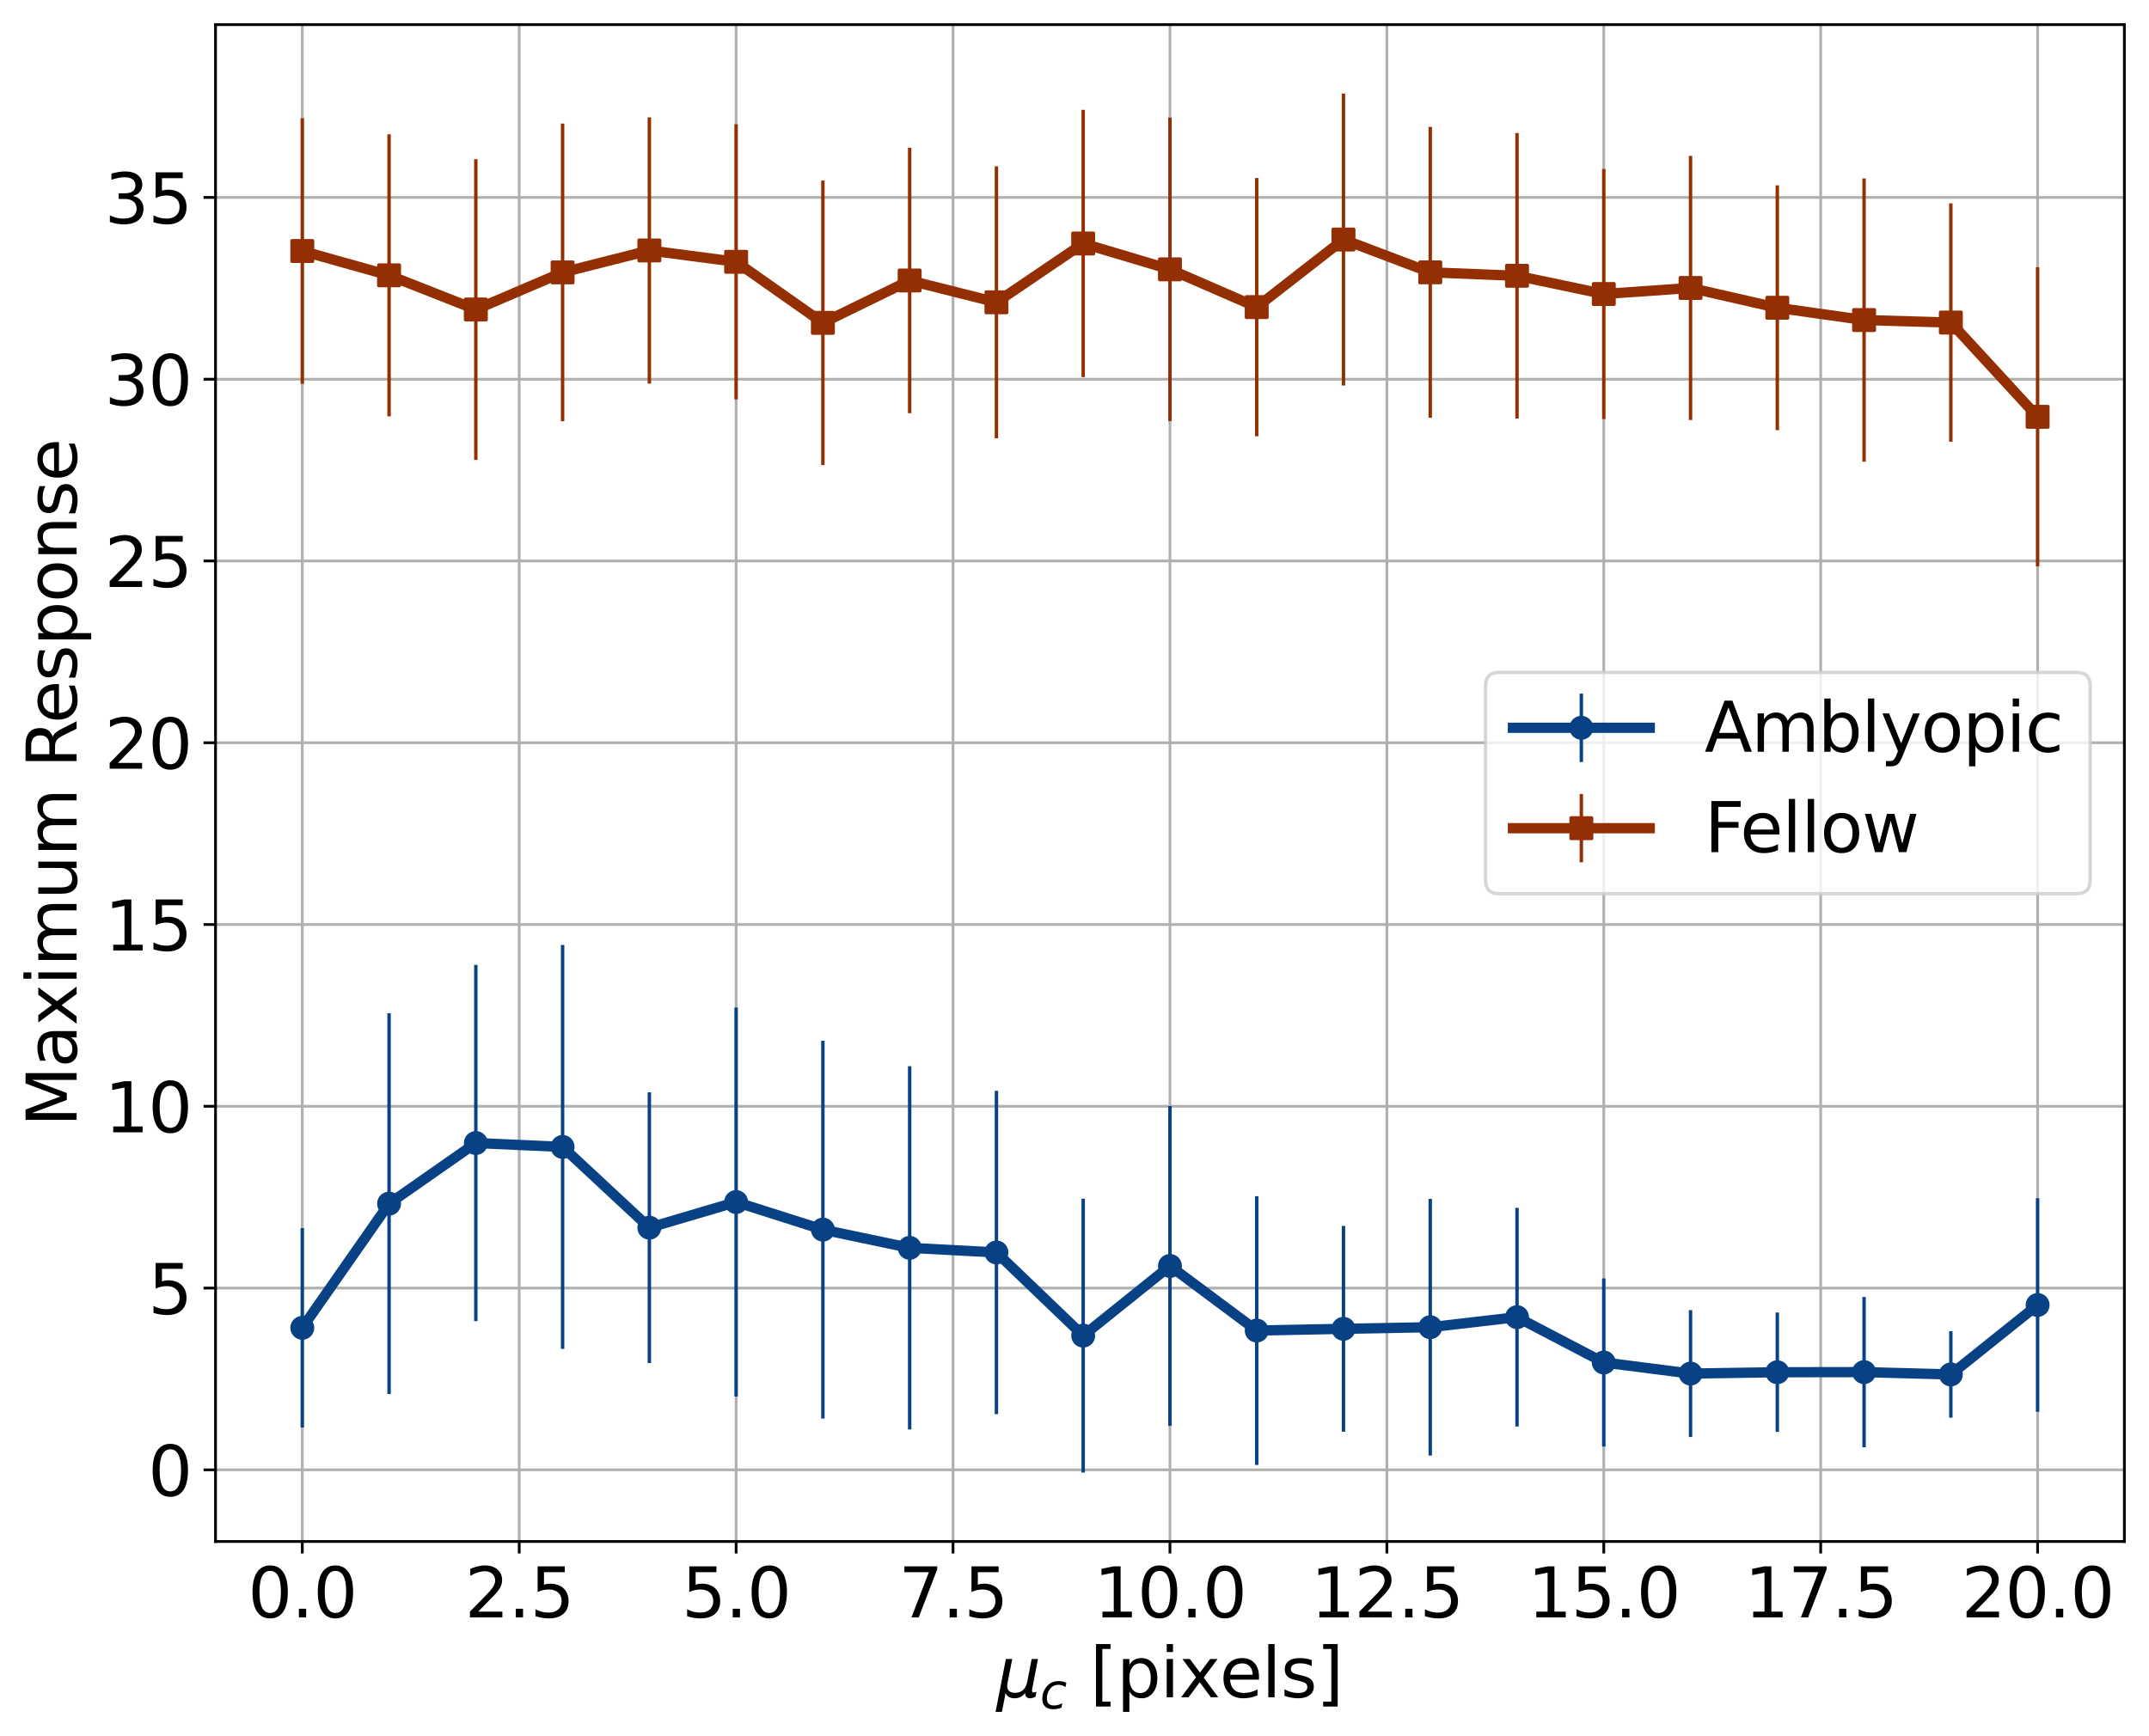<?xml version="1.0" encoding="utf-8" standalone="no"?>
<!DOCTYPE svg PUBLIC "-//W3C//DTD SVG 1.1//EN"
  "http://www.w3.org/Graphics/SVG/1.1/DTD/svg11.dtd">
<svg xmlns:xlink="http://www.w3.org/1999/xlink" width="628.206pt" height="507.676pt" viewBox="0 0 628.206 507.676" xmlns="http://www.w3.org/2000/svg" version="1.1">
 <defs>
  <style type="text/css">*{stroke-linejoin: round; stroke-linecap: butt}</style>
 </defs>
 <g id="figure_1">
  <g id="patch_1">
   <path d="M 0 507.676 
L 628.206 507.676 
L 628.206 0 
L 0 0 
z
" style="fill: #ffffff"/>
  </g>
  <g id="axes_1">
   <g id="patch_2">
    <path d="M 63.006 450.72 
L 621.006 450.72 
L 621.006 7.2 
L 63.006 7.2 
z
" style="fill: #ffffff"/>
   </g>
   <g id="matplotlib.axis_1">
    <g id="xtick_1">
     <g id="line2d_1">
      <path d="M 88.37 450.72 
L 88.37 7.2 
" clip-path="url(#p353e713cb2)" style="fill: none; stroke: #b0b0b0; stroke-width: 0.8; stroke-linecap: square"/>
     </g>
     <g id="line2d_2">
      <defs>
       <path id="m834f609c8a" d="M 0 0 
L 0 3.5 
" style="stroke: #000000; stroke-width: 0.8"/>
      </defs>
      <g>
       <use xlink:href="#m834f609c8a" x="88.37" y="450.72" style="stroke: #000000; stroke-width: 0.8"/>
      </g>
     </g>
     <g id="text_1">
      <!-- 0.0 -->
      <g transform="translate(72.467 472.917)scale(0.2 -0.2)">
       <defs>
        <path id="DejaVuSans-30" d="M 2034 4250 
Q 1547 4250 1301 3770 
Q 1056 3291 1056 2328 
Q 1056 1369 1301 889 
Q 1547 409 2034 409 
Q 2525 409 2770 889 
Q 3016 1369 3016 2328 
Q 3016 3291 2770 3770 
Q 2525 4250 2034 4250 
z
M 2034 4750 
Q 2819 4750 3233 4129 
Q 3647 3509 3647 2328 
Q 3647 1150 3233 529 
Q 2819 -91 2034 -91 
Q 1250 -91 836 529 
Q 422 1150 422 2328 
Q 422 3509 836 4129 
Q 1250 4750 2034 4750 
z
" transform="scale(0.016)"/>
        <path id="DejaVuSans-2e" d="M 684 794 
L 1344 794 
L 1344 0 
L 684 0 
L 684 794 
z
" transform="scale(0.016)"/>
       </defs>
       <use xlink:href="#DejaVuSans-30"/>
       <use xlink:href="#DejaVuSans-2e" x="63.623"/>
       <use xlink:href="#DejaVuSans-30" x="95.41"/>
      </g>
     </g>
    </g>
    <g id="xtick_2">
     <g id="line2d_3">
      <path d="M 151.779 450.72 
L 151.779 7.2 
" clip-path="url(#p353e713cb2)" style="fill: none; stroke: #b0b0b0; stroke-width: 0.8; stroke-linecap: square"/>
     </g>
     <g id="line2d_4">
      <g>
       <use xlink:href="#m834f609c8a" x="151.779" y="450.72" style="stroke: #000000; stroke-width: 0.8"/>
      </g>
     </g>
     <g id="text_2">
      <!-- 2.5 -->
      <g transform="translate(135.876 472.917)scale(0.2 -0.2)">
       <defs>
        <path id="DejaVuSans-32" d="M 1228 531 
L 3431 531 
L 3431 0 
L 469 0 
L 469 531 
Q 828 903 1448 1529 
Q 2069 2156 2228 2338 
Q 2531 2678 2651 2914 
Q 2772 3150 2772 3378 
Q 2772 3750 2511 3984 
Q 2250 4219 1831 4219 
Q 1534 4219 1204 4116 
Q 875 4013 500 3803 
L 500 4441 
Q 881 4594 1212 4672 
Q 1544 4750 1819 4750 
Q 2544 4750 2975 4387 
Q 3406 4025 3406 3419 
Q 3406 3131 3298 2873 
Q 3191 2616 2906 2266 
Q 2828 2175 2409 1742 
Q 1991 1309 1228 531 
z
" transform="scale(0.016)"/>
        <path id="DejaVuSans-35" d="M 691 4666 
L 3169 4666 
L 3169 4134 
L 1269 4134 
L 1269 2991 
Q 1406 3038 1543 3061 
Q 1681 3084 1819 3084 
Q 2600 3084 3056 2656 
Q 3513 2228 3513 1497 
Q 3513 744 3044 326 
Q 2575 -91 1722 -91 
Q 1428 -91 1123 -41 
Q 819 9 494 109 
L 494 744 
Q 775 591 1075 516 
Q 1375 441 1709 441 
Q 2250 441 2565 725 
Q 2881 1009 2881 1497 
Q 2881 1984 2565 2268 
Q 2250 2553 1709 2553 
Q 1456 2553 1204 2497 
Q 953 2441 691 2322 
L 691 4666 
z
" transform="scale(0.016)"/>
       </defs>
       <use xlink:href="#DejaVuSans-32"/>
       <use xlink:href="#DejaVuSans-2e" x="63.623"/>
       <use xlink:href="#DejaVuSans-35" x="95.41"/>
      </g>
     </g>
    </g>
    <g id="xtick_3">
     <g id="line2d_5">
      <path d="M 215.188 450.72 
L 215.188 7.2 
" clip-path="url(#p353e713cb2)" style="fill: none; stroke: #b0b0b0; stroke-width: 0.8; stroke-linecap: square"/>
     </g>
     <g id="line2d_6">
      <g>
       <use xlink:href="#m834f609c8a" x="215.188" y="450.72" style="stroke: #000000; stroke-width: 0.8"/>
      </g>
     </g>
     <g id="text_3">
      <!-- 5.0 -->
      <g transform="translate(199.285 472.917)scale(0.2 -0.2)">
       <use xlink:href="#DejaVuSans-35"/>
       <use xlink:href="#DejaVuSans-2e" x="63.623"/>
       <use xlink:href="#DejaVuSans-30" x="95.41"/>
      </g>
     </g>
    </g>
    <g id="xtick_4">
     <g id="line2d_7">
      <path d="M 278.597 450.72 
L 278.597 7.2 
" clip-path="url(#p353e713cb2)" style="fill: none; stroke: #b0b0b0; stroke-width: 0.8; stroke-linecap: square"/>
     </g>
     <g id="line2d_8">
      <g>
       <use xlink:href="#m834f609c8a" x="278.597" y="450.72" style="stroke: #000000; stroke-width: 0.8"/>
      </g>
     </g>
     <g id="text_4">
      <!-- 7.5 -->
      <g transform="translate(262.694 472.917)scale(0.2 -0.2)">
       <defs>
        <path id="DejaVuSans-37" d="M 525 4666 
L 3525 4666 
L 3525 4397 
L 1831 0 
L 1172 0 
L 2766 4134 
L 525 4134 
L 525 4666 
z
" transform="scale(0.016)"/>
       </defs>
       <use xlink:href="#DejaVuSans-37"/>
       <use xlink:href="#DejaVuSans-2e" x="63.623"/>
       <use xlink:href="#DejaVuSans-35" x="95.41"/>
      </g>
     </g>
    </g>
    <g id="xtick_5">
     <g id="line2d_9">
      <path d="M 342.006 450.72 
L 342.006 7.2 
" clip-path="url(#p353e713cb2)" style="fill: none; stroke: #b0b0b0; stroke-width: 0.8; stroke-linecap: square"/>
     </g>
     <g id="line2d_10">
      <g>
       <use xlink:href="#m834f609c8a" x="342.006" y="450.72" style="stroke: #000000; stroke-width: 0.8"/>
      </g>
     </g>
     <g id="text_5">
      <!-- 10.0 -->
      <g transform="translate(319.741 472.917)scale(0.2 -0.2)">
       <defs>
        <path id="DejaVuSans-31" d="M 794 531 
L 1825 531 
L 1825 4091 
L 703 3866 
L 703 4441 
L 1819 4666 
L 2450 4666 
L 2450 531 
L 3481 531 
L 3481 0 
L 794 0 
L 794 531 
z
" transform="scale(0.016)"/>
       </defs>
       <use xlink:href="#DejaVuSans-31"/>
       <use xlink:href="#DejaVuSans-30" x="63.623"/>
       <use xlink:href="#DejaVuSans-2e" x="127.246"/>
       <use xlink:href="#DejaVuSans-30" x="159.033"/>
      </g>
     </g>
    </g>
    <g id="xtick_6">
     <g id="line2d_11">
      <path d="M 405.415 450.72 
L 405.415 7.2 
" clip-path="url(#p353e713cb2)" style="fill: none; stroke: #b0b0b0; stroke-width: 0.8; stroke-linecap: square"/>
     </g>
     <g id="line2d_12">
      <g>
       <use xlink:href="#m834f609c8a" x="405.415" y="450.72" style="stroke: #000000; stroke-width: 0.8"/>
      </g>
     </g>
     <g id="text_6">
      <!-- 12.5 -->
      <g transform="translate(383.15 472.917)scale(0.2 -0.2)">
       <use xlink:href="#DejaVuSans-31"/>
       <use xlink:href="#DejaVuSans-32" x="63.623"/>
       <use xlink:href="#DejaVuSans-2e" x="127.246"/>
       <use xlink:href="#DejaVuSans-35" x="159.033"/>
      </g>
     </g>
    </g>
    <g id="xtick_7">
     <g id="line2d_13">
      <path d="M 468.824 450.72 
L 468.824 7.2 
" clip-path="url(#p353e713cb2)" style="fill: none; stroke: #b0b0b0; stroke-width: 0.8; stroke-linecap: square"/>
     </g>
     <g id="line2d_14">
      <g>
       <use xlink:href="#m834f609c8a" x="468.824" y="450.72" style="stroke: #000000; stroke-width: 0.8"/>
      </g>
     </g>
     <g id="text_7">
      <!-- 15.0 -->
      <g transform="translate(446.559 472.917)scale(0.2 -0.2)">
       <use xlink:href="#DejaVuSans-31"/>
       <use xlink:href="#DejaVuSans-35" x="63.623"/>
       <use xlink:href="#DejaVuSans-2e" x="127.246"/>
       <use xlink:href="#DejaVuSans-30" x="159.033"/>
      </g>
     </g>
    </g>
    <g id="xtick_8">
     <g id="line2d_15">
      <path d="M 532.234 450.72 
L 532.234 7.2 
" clip-path="url(#p353e713cb2)" style="fill: none; stroke: #b0b0b0; stroke-width: 0.8; stroke-linecap: square"/>
     </g>
     <g id="line2d_16">
      <g>
       <use xlink:href="#m834f609c8a" x="532.234" y="450.72" style="stroke: #000000; stroke-width: 0.8"/>
      </g>
     </g>
     <g id="text_8">
      <!-- 17.5 -->
      <g transform="translate(509.968 472.917)scale(0.2 -0.2)">
       <use xlink:href="#DejaVuSans-31"/>
       <use xlink:href="#DejaVuSans-37" x="63.623"/>
       <use xlink:href="#DejaVuSans-2e" x="127.246"/>
       <use xlink:href="#DejaVuSans-35" x="159.033"/>
      </g>
     </g>
    </g>
    <g id="xtick_9">
     <g id="line2d_17">
      <path d="M 595.643 450.72 
L 595.643 7.2 
" clip-path="url(#p353e713cb2)" style="fill: none; stroke: #b0b0b0; stroke-width: 0.8; stroke-linecap: square"/>
     </g>
     <g id="line2d_18">
      <g>
       <use xlink:href="#m834f609c8a" x="595.643" y="450.72" style="stroke: #000000; stroke-width: 0.8"/>
      </g>
     </g>
     <g id="text_9">
      <!-- 20.0 -->
      <g transform="translate(573.377 472.917)scale(0.2 -0.2)">
       <use xlink:href="#DejaVuSans-32"/>
       <use xlink:href="#DejaVuSans-30" x="63.623"/>
       <use xlink:href="#DejaVuSans-2e" x="127.246"/>
       <use xlink:href="#DejaVuSans-30" x="159.033"/>
      </g>
     </g>
    </g>
    <g id="text_10">
     <!-- $\mu_c$ [pixels] -->
     <g transform="translate(291.306 496.276)scale(0.2 -0.2)">
      <defs>
       <path id="DejaVuSans-Oblique-3bc" d="M -84 -1331 
L 856 3500 
L 1434 3500 
L 1009 1322 
Q 997 1256 987 1175 
Q 978 1094 978 1013 
Q 978 722 1161 565 
Q 1344 409 1684 409 
Q 2147 409 2431 671 
Q 2716 934 2816 1459 
L 3213 3500 
L 3788 3500 
L 3266 809 
Q 3253 750 3248 706 
Q 3244 663 3244 628 
Q 3244 531 3283 486 
Q 3322 441 3406 441 
Q 3438 441 3492 456 
Q 3547 472 3647 513 
L 3559 50 
Q 3422 -19 3297 -55 
Q 3172 -91 3053 -91 
Q 2847 -91 2730 40 
Q 2613 172 2613 403 
Q 2438 153 2195 31 
Q 1953 -91 1625 -91 
Q 1334 -91 1117 43 
Q 900 178 831 397 
L 494 -1331 
L -84 -1331 
z
" transform="scale(0.016)"/>
       <path id="DejaVuSans-Oblique-63" d="M 3431 3366 
L 3316 2797 
Q 3109 2947 2876 3022 
Q 2644 3097 2394 3097 
Q 2119 3097 1870 3000 
Q 1622 2903 1453 2725 
Q 1184 2453 1037 2087 
Q 891 1722 891 1331 
Q 891 859 1127 628 
Q 1363 397 1844 397 
Q 2081 397 2348 469 
Q 2616 541 2906 684 
L 2797 116 
Q 2547 13 2283 -39 
Q 2019 -91 1741 -91 
Q 1044 -91 669 257 
Q 294 606 294 1253 
Q 294 1797 489 2255 
Q 684 2713 1069 3078 
Q 1331 3328 1684 3456 
Q 2038 3584 2456 3584 
Q 2700 3584 2940 3529 
Q 3181 3475 3431 3366 
z
" transform="scale(0.016)"/>
       <path id="DejaVuSans-20" transform="scale(0.016)"/>
       <path id="DejaVuSans-5b" d="M 550 4863 
L 1875 4863 
L 1875 4416 
L 1125 4416 
L 1125 -397 
L 1875 -397 
L 1875 -844 
L 550 -844 
L 550 4863 
z
" transform="scale(0.016)"/>
       <path id="DejaVuSans-70" d="M 1159 525 
L 1159 -1331 
L 581 -1331 
L 581 3500 
L 1159 3500 
L 1159 2969 
Q 1341 3281 1617 3432 
Q 1894 3584 2278 3584 
Q 2916 3584 3314 3078 
Q 3713 2572 3713 1747 
Q 3713 922 3314 415 
Q 2916 -91 2278 -91 
Q 1894 -91 1617 61 
Q 1341 213 1159 525 
z
M 3116 1747 
Q 3116 2381 2855 2742 
Q 2594 3103 2138 3103 
Q 1681 3103 1420 2742 
Q 1159 2381 1159 1747 
Q 1159 1113 1420 752 
Q 1681 391 2138 391 
Q 2594 391 2855 752 
Q 3116 1113 3116 1747 
z
" transform="scale(0.016)"/>
       <path id="DejaVuSans-69" d="M 603 3500 
L 1178 3500 
L 1178 0 
L 603 0 
L 603 3500 
z
M 603 4863 
L 1178 4863 
L 1178 4134 
L 603 4134 
L 603 4863 
z
" transform="scale(0.016)"/>
       <path id="DejaVuSans-78" d="M 3513 3500 
L 2247 1797 
L 3578 0 
L 2900 0 
L 1881 1375 
L 863 0 
L 184 0 
L 1544 1831 
L 300 3500 
L 978 3500 
L 1906 2253 
L 2834 3500 
L 3513 3500 
z
" transform="scale(0.016)"/>
       <path id="DejaVuSans-65" d="M 3597 1894 
L 3597 1613 
L 953 1613 
Q 991 1019 1311 708 
Q 1631 397 2203 397 
Q 2534 397 2845 478 
Q 3156 559 3463 722 
L 3463 178 
Q 3153 47 2828 -22 
Q 2503 -91 2169 -91 
Q 1331 -91 842 396 
Q 353 884 353 1716 
Q 353 2575 817 3079 
Q 1281 3584 2069 3584 
Q 2775 3584 3186 3129 
Q 3597 2675 3597 1894 
z
M 3022 2063 
Q 3016 2534 2758 2815 
Q 2500 3097 2075 3097 
Q 1594 3097 1305 2825 
Q 1016 2553 972 2059 
L 3022 2063 
z
" transform="scale(0.016)"/>
       <path id="DejaVuSans-6c" d="M 603 4863 
L 1178 4863 
L 1178 0 
L 603 0 
L 603 4863 
z
" transform="scale(0.016)"/>
       <path id="DejaVuSans-73" d="M 2834 3397 
L 2834 2853 
Q 2591 2978 2328 3040 
Q 2066 3103 1784 3103 
Q 1356 3103 1142 2972 
Q 928 2841 928 2578 
Q 928 2378 1081 2264 
Q 1234 2150 1697 2047 
L 1894 2003 
Q 2506 1872 2764 1633 
Q 3022 1394 3022 966 
Q 3022 478 2636 193 
Q 2250 -91 1575 -91 
Q 1294 -91 989 -36 
Q 684 19 347 128 
L 347 722 
Q 666 556 975 473 
Q 1284 391 1588 391 
Q 1994 391 2212 530 
Q 2431 669 2431 922 
Q 2431 1156 2273 1281 
Q 2116 1406 1581 1522 
L 1381 1569 
Q 847 1681 609 1914 
Q 372 2147 372 2553 
Q 372 3047 722 3315 
Q 1072 3584 1716 3584 
Q 2034 3584 2315 3537 
Q 2597 3491 2834 3397 
z
" transform="scale(0.016)"/>
       <path id="DejaVuSans-5d" d="M 1947 4863 
L 1947 -844 
L 622 -844 
L 622 -397 
L 1369 -397 
L 1369 4416 
L 622 4416 
L 622 4863 
L 1947 4863 
z
" transform="scale(0.016)"/>
      </defs>
      <use xlink:href="#DejaVuSans-Oblique-3bc" transform="translate(0 0.016)"/>
      <use xlink:href="#DejaVuSans-Oblique-63" transform="translate(63.623 -16.391)scale(0.7)"/>
      <use xlink:href="#DejaVuSans-20" transform="translate(104.844 0.016)"/>
      <use xlink:href="#DejaVuSans-5b" transform="translate(136.631 0.016)"/>
      <use xlink:href="#DejaVuSans-70" transform="translate(175.645 0.016)"/>
      <use xlink:href="#DejaVuSans-69" transform="translate(239.121 0.016)"/>
      <use xlink:href="#DejaVuSans-78" transform="translate(266.904 0.016)"/>
      <use xlink:href="#DejaVuSans-65" transform="translate(326.084 0.016)"/>
      <use xlink:href="#DejaVuSans-6c" transform="translate(387.607 0.016)"/>
      <use xlink:href="#DejaVuSans-73" transform="translate(415.391 0.016)"/>
      <use xlink:href="#DejaVuSans-5d" transform="translate(467.49 0.016)"/>
     </g>
    </g>
   </g>
   <g id="matplotlib.axis_2">
    <g id="ytick_1">
     <g id="line2d_19">
      <path d="M 63.006 429.768 
L 621.006 429.768 
" clip-path="url(#p353e713cb2)" style="fill: none; stroke: #b0b0b0; stroke-width: 0.8; stroke-linecap: square"/>
     </g>
     <g id="line2d_20">
      <defs>
       <path id="m3d5a59f7dc" d="M 0 0 
L -3.5 0 
" style="stroke: #000000; stroke-width: 0.8"/>
      </defs>
      <g>
       <use xlink:href="#m3d5a59f7dc" x="63.006" y="429.768" style="stroke: #000000; stroke-width: 0.8"/>
      </g>
     </g>
     <g id="text_11">
      <!-- 0 -->
      <g transform="translate(43.281 437.366)scale(0.2 -0.2)">
       <use xlink:href="#DejaVuSans-30"/>
      </g>
     </g>
    </g>
    <g id="ytick_2">
     <g id="line2d_21">
      <path d="M 63.006 376.619 
L 621.006 376.619 
" clip-path="url(#p353e713cb2)" style="fill: none; stroke: #b0b0b0; stroke-width: 0.8; stroke-linecap: square"/>
     </g>
     <g id="line2d_22">
      <g>
       <use xlink:href="#m3d5a59f7dc" x="63.006" y="376.619" style="stroke: #000000; stroke-width: 0.8"/>
      </g>
     </g>
     <g id="text_12">
      <!-- 5 -->
      <g transform="translate(43.281 384.217)scale(0.2 -0.2)">
       <use xlink:href="#DejaVuSans-35"/>
      </g>
     </g>
    </g>
    <g id="ytick_3">
     <g id="line2d_23">
      <path d="M 63.006 323.47 
L 621.006 323.47 
" clip-path="url(#p353e713cb2)" style="fill: none; stroke: #b0b0b0; stroke-width: 0.8; stroke-linecap: square"/>
     </g>
     <g id="line2d_24">
      <g>
       <use xlink:href="#m3d5a59f7dc" x="63.006" y="323.47" style="stroke: #000000; stroke-width: 0.8"/>
      </g>
     </g>
     <g id="text_13">
      <!-- 10 -->
      <g transform="translate(30.556 331.069)scale(0.2 -0.2)">
       <use xlink:href="#DejaVuSans-31"/>
       <use xlink:href="#DejaVuSans-30" x="63.623"/>
      </g>
     </g>
    </g>
    <g id="ytick_4">
     <g id="line2d_25">
      <path d="M 63.006 270.322 
L 621.006 270.322 
" clip-path="url(#p353e713cb2)" style="fill: none; stroke: #b0b0b0; stroke-width: 0.8; stroke-linecap: square"/>
     </g>
     <g id="line2d_26">
      <g>
       <use xlink:href="#m3d5a59f7dc" x="63.006" y="270.322" style="stroke: #000000; stroke-width: 0.8"/>
      </g>
     </g>
     <g id="text_14">
      <!-- 15 -->
      <g transform="translate(30.556 277.92)scale(0.2 -0.2)">
       <use xlink:href="#DejaVuSans-31"/>
       <use xlink:href="#DejaVuSans-35" x="63.623"/>
      </g>
     </g>
    </g>
    <g id="ytick_5">
     <g id="line2d_27">
      <path d="M 63.006 217.173 
L 621.006 217.173 
" clip-path="url(#p353e713cb2)" style="fill: none; stroke: #b0b0b0; stroke-width: 0.8; stroke-linecap: square"/>
     </g>
     <g id="line2d_28">
      <g>
       <use xlink:href="#m3d5a59f7dc" x="63.006" y="217.173" style="stroke: #000000; stroke-width: 0.8"/>
      </g>
     </g>
     <g id="text_15">
      <!-- 20 -->
      <g transform="translate(30.556 224.771)scale(0.2 -0.2)">
       <use xlink:href="#DejaVuSans-32"/>
       <use xlink:href="#DejaVuSans-30" x="63.623"/>
      </g>
     </g>
    </g>
    <g id="ytick_6">
     <g id="line2d_29">
      <path d="M 63.006 164.024 
L 621.006 164.024 
" clip-path="url(#p353e713cb2)" style="fill: none; stroke: #b0b0b0; stroke-width: 0.8; stroke-linecap: square"/>
     </g>
     <g id="line2d_30">
      <g>
       <use xlink:href="#m3d5a59f7dc" x="63.006" y="164.024" style="stroke: #000000; stroke-width: 0.8"/>
      </g>
     </g>
     <g id="text_16">
      <!-- 25 -->
      <g transform="translate(30.556 171.623)scale(0.2 -0.2)">
       <use xlink:href="#DejaVuSans-32"/>
       <use xlink:href="#DejaVuSans-35" x="63.623"/>
      </g>
     </g>
    </g>
    <g id="ytick_7">
     <g id="line2d_31">
      <path d="M 63.006 110.876 
L 621.006 110.876 
" clip-path="url(#p353e713cb2)" style="fill: none; stroke: #b0b0b0; stroke-width: 0.8; stroke-linecap: square"/>
     </g>
     <g id="line2d_32">
      <g>
       <use xlink:href="#m3d5a59f7dc" x="63.006" y="110.876" style="stroke: #000000; stroke-width: 0.8"/>
      </g>
     </g>
     <g id="text_17">
      <!-- 30 -->
      <g transform="translate(30.556 118.474)scale(0.2 -0.2)">
       <defs>
        <path id="DejaVuSans-33" d="M 2597 2516 
Q 3050 2419 3304 2112 
Q 3559 1806 3559 1356 
Q 3559 666 3084 287 
Q 2609 -91 1734 -91 
Q 1441 -91 1130 -33 
Q 819 25 488 141 
L 488 750 
Q 750 597 1062 519 
Q 1375 441 1716 441 
Q 2309 441 2620 675 
Q 2931 909 2931 1356 
Q 2931 1769 2642 2001 
Q 2353 2234 1838 2234 
L 1294 2234 
L 1294 2753 
L 1863 2753 
Q 2328 2753 2575 2939 
Q 2822 3125 2822 3475 
Q 2822 3834 2567 4026 
Q 2313 4219 1838 4219 
Q 1578 4219 1281 4162 
Q 984 4106 628 3988 
L 628 4550 
Q 988 4650 1302 4700 
Q 1616 4750 1894 4750 
Q 2613 4750 3031 4423 
Q 3450 4097 3450 3541 
Q 3450 3153 3228 2886 
Q 3006 2619 2597 2516 
z
" transform="scale(0.016)"/>
       </defs>
       <use xlink:href="#DejaVuSans-33"/>
       <use xlink:href="#DejaVuSans-30" x="63.623"/>
      </g>
     </g>
    </g>
    <g id="ytick_8">
     <g id="line2d_33">
      <path d="M 63.006 57.727 
L 621.006 57.727 
" clip-path="url(#p353e713cb2)" style="fill: none; stroke: #b0b0b0; stroke-width: 0.8; stroke-linecap: square"/>
     </g>
     <g id="line2d_34">
      <g>
       <use xlink:href="#m3d5a59f7dc" x="63.006" y="57.727" style="stroke: #000000; stroke-width: 0.8"/>
      </g>
     </g>
     <g id="text_18">
      <!-- 35 -->
      <g transform="translate(30.556 65.325)scale(0.2 -0.2)">
       <use xlink:href="#DejaVuSans-33"/>
       <use xlink:href="#DejaVuSans-35" x="63.623"/>
      </g>
     </g>
    </g>
    <g id="text_19">
     <!-- Maximum Response -->
     <g transform="translate(22.397 329.438)rotate(-90)scale(0.2 -0.2)">
      <defs>
       <path id="DejaVuSans-4d" d="M 628 4666 
L 1569 4666 
L 2759 1491 
L 3956 4666 
L 4897 4666 
L 4897 0 
L 4281 0 
L 4281 4097 
L 3078 897 
L 2444 897 
L 1241 4097 
L 1241 0 
L 628 0 
L 628 4666 
z
" transform="scale(0.016)"/>
       <path id="DejaVuSans-61" d="M 2194 1759 
Q 1497 1759 1228 1600 
Q 959 1441 959 1056 
Q 959 750 1161 570 
Q 1363 391 1709 391 
Q 2188 391 2477 730 
Q 2766 1069 2766 1631 
L 2766 1759 
L 2194 1759 
z
M 3341 1997 
L 3341 0 
L 2766 0 
L 2766 531 
Q 2569 213 2275 61 
Q 1981 -91 1556 -91 
Q 1019 -91 701 211 
Q 384 513 384 1019 
Q 384 1609 779 1909 
Q 1175 2209 1959 2209 
L 2766 2209 
L 2766 2266 
Q 2766 2663 2505 2880 
Q 2244 3097 1772 3097 
Q 1472 3097 1187 3025 
Q 903 2953 641 2809 
L 641 3341 
Q 956 3463 1253 3523 
Q 1550 3584 1831 3584 
Q 2591 3584 2966 3190 
Q 3341 2797 3341 1997 
z
" transform="scale(0.016)"/>
       <path id="DejaVuSans-6d" d="M 3328 2828 
Q 3544 3216 3844 3400 
Q 4144 3584 4550 3584 
Q 5097 3584 5394 3201 
Q 5691 2819 5691 2113 
L 5691 0 
L 5113 0 
L 5113 2094 
Q 5113 2597 4934 2840 
Q 4756 3084 4391 3084 
Q 3944 3084 3684 2787 
Q 3425 2491 3425 1978 
L 3425 0 
L 2847 0 
L 2847 2094 
Q 2847 2600 2669 2842 
Q 2491 3084 2119 3084 
Q 1678 3084 1418 2786 
Q 1159 2488 1159 1978 
L 1159 0 
L 581 0 
L 581 3500 
L 1159 3500 
L 1159 2956 
Q 1356 3278 1631 3431 
Q 1906 3584 2284 3584 
Q 2666 3584 2933 3390 
Q 3200 3197 3328 2828 
z
" transform="scale(0.016)"/>
       <path id="DejaVuSans-75" d="M 544 1381 
L 544 3500 
L 1119 3500 
L 1119 1403 
Q 1119 906 1312 657 
Q 1506 409 1894 409 
Q 2359 409 2629 706 
Q 2900 1003 2900 1516 
L 2900 3500 
L 3475 3500 
L 3475 0 
L 2900 0 
L 2900 538 
Q 2691 219 2414 64 
Q 2138 -91 1772 -91 
Q 1169 -91 856 284 
Q 544 659 544 1381 
z
M 1991 3584 
L 1991 3584 
z
" transform="scale(0.016)"/>
       <path id="DejaVuSans-52" d="M 2841 2188 
Q 3044 2119 3236 1894 
Q 3428 1669 3622 1275 
L 4263 0 
L 3584 0 
L 2988 1197 
Q 2756 1666 2539 1819 
Q 2322 1972 1947 1972 
L 1259 1972 
L 1259 0 
L 628 0 
L 628 4666 
L 2053 4666 
Q 2853 4666 3247 4331 
Q 3641 3997 3641 3322 
Q 3641 2881 3436 2590 
Q 3231 2300 2841 2188 
z
M 1259 4147 
L 1259 2491 
L 2053 2491 
Q 2509 2491 2742 2702 
Q 2975 2913 2975 3322 
Q 2975 3731 2742 3939 
Q 2509 4147 2053 4147 
L 1259 4147 
z
" transform="scale(0.016)"/>
       <path id="DejaVuSans-6f" d="M 1959 3097 
Q 1497 3097 1228 2736 
Q 959 2375 959 1747 
Q 959 1119 1226 758 
Q 1494 397 1959 397 
Q 2419 397 2687 759 
Q 2956 1122 2956 1747 
Q 2956 2369 2687 2733 
Q 2419 3097 1959 3097 
z
M 1959 3584 
Q 2709 3584 3137 3096 
Q 3566 2609 3566 1747 
Q 3566 888 3137 398 
Q 2709 -91 1959 -91 
Q 1206 -91 779 398 
Q 353 888 353 1747 
Q 353 2609 779 3096 
Q 1206 3584 1959 3584 
z
" transform="scale(0.016)"/>
       <path id="DejaVuSans-6e" d="M 3513 2113 
L 3513 0 
L 2938 0 
L 2938 2094 
Q 2938 2591 2744 2837 
Q 2550 3084 2163 3084 
Q 1697 3084 1428 2787 
Q 1159 2491 1159 1978 
L 1159 0 
L 581 0 
L 581 3500 
L 1159 3500 
L 1159 2956 
Q 1366 3272 1645 3428 
Q 1925 3584 2291 3584 
Q 2894 3584 3203 3211 
Q 3513 2838 3513 2113 
z
" transform="scale(0.016)"/>
      </defs>
      <use xlink:href="#DejaVuSans-4d"/>
      <use xlink:href="#DejaVuSans-61" x="86.279"/>
      <use xlink:href="#DejaVuSans-78" x="147.559"/>
      <use xlink:href="#DejaVuSans-69" x="206.738"/>
      <use xlink:href="#DejaVuSans-6d" x="234.521"/>
      <use xlink:href="#DejaVuSans-75" x="331.934"/>
      <use xlink:href="#DejaVuSans-6d" x="395.312"/>
      <use xlink:href="#DejaVuSans-20" x="492.725"/>
      <use xlink:href="#DejaVuSans-52" x="524.512"/>
      <use xlink:href="#DejaVuSans-65" x="589.494"/>
      <use xlink:href="#DejaVuSans-73" x="651.018"/>
      <use xlink:href="#DejaVuSans-70" x="703.117"/>
      <use xlink:href="#DejaVuSans-6f" x="766.594"/>
      <use xlink:href="#DejaVuSans-6e" x="827.775"/>
      <use xlink:href="#DejaVuSans-73" x="891.154"/>
      <use xlink:href="#DejaVuSans-65" x="943.254"/>
     </g>
    </g>
   </g>
   <g id="LineCollection_1">
    <path d="M 88.37 417.402 
L 88.37 359.08 
" clip-path="url(#p353e713cb2)" style="fill: none; stroke: #084285"/>
    <path d="M 113.734 407.617 
L 113.734 296.247 
" clip-path="url(#p353e713cb2)" style="fill: none; stroke: #084285"/>
    <path d="M 139.097 386.284 
L 139.097 282.131 
" clip-path="url(#p353e713cb2)" style="fill: none; stroke: #084285"/>
    <path d="M 164.461 394.419 
L 164.461 276.285 
" clip-path="url(#p353e713cb2)" style="fill: none; stroke: #084285"/>
    <path d="M 189.824 398.545 
L 189.824 319.376 
" clip-path="url(#p353e713cb2)" style="fill: none; stroke: #084285"/>
    <path d="M 215.188 408.339 
L 215.188 294.59 
" clip-path="url(#p353e713cb2)" style="fill: none; stroke: #084285"/>
    <path d="M 240.552 414.76 
L 240.552 304.305 
" clip-path="url(#p353e713cb2)" style="fill: none; stroke: #084285"/>
    <path d="M 265.915 417.973 
L 265.915 311.748 
" clip-path="url(#p353e713cb2)" style="fill: none; stroke: #084285"/>
    <path d="M 291.279 413.471 
L 291.279 318.938 
" clip-path="url(#p353e713cb2)" style="fill: none; stroke: #084285"/>
    <path d="M 316.643 430.56 
L 316.643 350.496 
" clip-path="url(#p353e713cb2)" style="fill: none; stroke: #084285"/>
    <path d="M 342.006 416.9 
L 342.006 323.398 
" clip-path="url(#p353e713cb2)" style="fill: none; stroke: #084285"/>
    <path d="M 367.37 428.332 
L 367.37 349.759 
" clip-path="url(#p353e713cb2)" style="fill: none; stroke: #084285"/>
    <path d="M 392.734 418.618 
L 392.734 358.449 
" clip-path="url(#p353e713cb2)" style="fill: none; stroke: #084285"/>
    <path d="M 418.097 425.596 
L 418.097 350.532 
" clip-path="url(#p353e713cb2)" style="fill: none; stroke: #084285"/>
    <path d="M 443.461 417.097 
L 443.461 353.147 
" clip-path="url(#p353e713cb2)" style="fill: none; stroke: #084285"/>
    <path d="M 468.824 422.963 
L 468.824 373.796 
" clip-path="url(#p353e713cb2)" style="fill: none; stroke: #084285"/>
    <path d="M 494.188 420.169 
L 494.188 383.072 
" clip-path="url(#p353e713cb2)" style="fill: none; stroke: #084285"/>
    <path d="M 519.552 418.691 
L 519.552 383.766 
" clip-path="url(#p353e713cb2)" style="fill: none; stroke: #084285"/>
    <path d="M 544.915 423.164 
L 544.915 379.22 
" clip-path="url(#p353e713cb2)" style="fill: none; stroke: #084285"/>
    <path d="M 570.279 414.515 
L 570.279 389.225 
" clip-path="url(#p353e713cb2)" style="fill: none; stroke: #084285"/>
    <path d="M 595.643 412.784 
L 595.643 350.356 
" clip-path="url(#p353e713cb2)" style="fill: none; stroke: #084285"/>
   </g>
   <g id="LineCollection_2">
    <path d="M 88.37 112.224 
L 88.37 34.564 
" clip-path="url(#p353e713cb2)" style="fill: none; stroke: #942f03"/>
    <path d="M 113.734 121.745 
L 113.734 39.26 
" clip-path="url(#p353e713cb2)" style="fill: none; stroke: #942f03"/>
    <path d="M 139.097 134.464 
L 139.097 46.532 
" clip-path="url(#p353e713cb2)" style="fill: none; stroke: #942f03"/>
    <path d="M 164.461 123.173 
L 164.461 36.123 
" clip-path="url(#p353e713cb2)" style="fill: none; stroke: #942f03"/>
    <path d="M 189.824 112.155 
L 189.824 34.309 
" clip-path="url(#p353e713cb2)" style="fill: none; stroke: #942f03"/>
    <path d="M 215.188 116.759 
L 215.188 36.341 
" clip-path="url(#p353e713cb2)" style="fill: none; stroke: #942f03"/>
    <path d="M 240.552 135.996 
L 240.552 52.791 
" clip-path="url(#p353e713cb2)" style="fill: none; stroke: #942f03"/>
    <path d="M 265.915 120.814 
L 265.915 43.207 
" clip-path="url(#p353e713cb2)" style="fill: none; stroke: #942f03"/>
    <path d="M 291.279 128.152 
L 291.279 48.637 
" clip-path="url(#p353e713cb2)" style="fill: none; stroke: #942f03"/>
    <path d="M 316.643 110.266 
L 316.643 32.118 
" clip-path="url(#p353e713cb2)" style="fill: none; stroke: #942f03"/>
    <path d="M 342.006 123.119 
L 342.006 34.392 
" clip-path="url(#p353e713cb2)" style="fill: none; stroke: #942f03"/>
    <path d="M 367.37 127.546 
L 367.37 52.041 
" clip-path="url(#p353e713cb2)" style="fill: none; stroke: #942f03"/>
    <path d="M 392.734 112.71 
L 392.734 27.36 
" clip-path="url(#p353e713cb2)" style="fill: none; stroke: #942f03"/>
    <path d="M 418.097 122.162 
L 418.097 37.098 
" clip-path="url(#p353e713cb2)" style="fill: none; stroke: #942f03"/>
    <path d="M 443.461 122.372 
L 443.461 38.898 
" clip-path="url(#p353e713cb2)" style="fill: none; stroke: #942f03"/>
    <path d="M 468.824 122.526 
L 468.824 49.415 
" clip-path="url(#p353e713cb2)" style="fill: none; stroke: #942f03"/>
    <path d="M 494.188 122.815 
L 494.188 45.577 
" clip-path="url(#p353e713cb2)" style="fill: none; stroke: #942f03"/>
    <path d="M 519.552 125.783 
L 519.552 54.186 
" clip-path="url(#p353e713cb2)" style="fill: none; stroke: #942f03"/>
    <path d="M 544.915 134.99 
L 544.915 52.161 
" clip-path="url(#p353e713cb2)" style="fill: none; stroke: #942f03"/>
    <path d="M 570.279 129.161 
L 570.279 59.461 
" clip-path="url(#p353e713cb2)" style="fill: none; stroke: #942f03"/>
    <path d="M 595.643 165.598 
L 595.643 78.149 
" clip-path="url(#p353e713cb2)" style="fill: none; stroke: #942f03"/>
   </g>
   <g id="line2d_35">
    <path d="M 88.37 388.241 
L 113.734 351.932 
L 139.097 334.207 
L 164.461 335.352 
L 189.824 358.96 
L 215.188 351.465 
L 240.552 359.532 
L 265.915 364.86 
L 291.279 366.205 
L 316.643 390.528 
L 342.006 370.149 
L 367.37 389.046 
L 392.734 388.533 
L 418.097 388.064 
L 443.461 385.122 
L 468.824 398.38 
L 494.188 401.62 
L 519.552 401.229 
L 544.915 401.192 
L 570.279 401.87 
L 595.643 381.57 
" clip-path="url(#p353e713cb2)" style="fill: none; stroke: #084285; stroke-width: 3; stroke-linecap: square"/>
    <defs>
     <path id="m22a65511d2" d="M 0 3 
C 0.796 3 1.559 2.684 2.121 2.121 
C 2.684 1.559 3 0.796 3 0 
C 3 -0.796 2.684 -1.559 2.121 -2.121 
C 1.559 -2.684 0.796 -3 0 -3 
C -0.796 -3 -1.559 -2.684 -2.121 -2.121 
C -2.684 -1.559 -3 -0.796 -3 0 
C -3 0.796 -2.684 1.559 -2.121 2.121 
C -1.559 2.684 -0.796 3 0 3 
z
" style="stroke: #084285"/>
    </defs>
    <g clip-path="url(#p353e713cb2)">
     <use xlink:href="#m22a65511d2" x="88.37" y="388.241" style="fill: #084285; stroke: #084285"/>
     <use xlink:href="#m22a65511d2" x="113.734" y="351.932" style="fill: #084285; stroke: #084285"/>
     <use xlink:href="#m22a65511d2" x="139.097" y="334.207" style="fill: #084285; stroke: #084285"/>
     <use xlink:href="#m22a65511d2" x="164.461" y="335.352" style="fill: #084285; stroke: #084285"/>
     <use xlink:href="#m22a65511d2" x="189.824" y="358.96" style="fill: #084285; stroke: #084285"/>
     <use xlink:href="#m22a65511d2" x="215.188" y="351.465" style="fill: #084285; stroke: #084285"/>
     <use xlink:href="#m22a65511d2" x="240.552" y="359.532" style="fill: #084285; stroke: #084285"/>
     <use xlink:href="#m22a65511d2" x="265.915" y="364.86" style="fill: #084285; stroke: #084285"/>
     <use xlink:href="#m22a65511d2" x="291.279" y="366.205" style="fill: #084285; stroke: #084285"/>
     <use xlink:href="#m22a65511d2" x="316.643" y="390.528" style="fill: #084285; stroke: #084285"/>
     <use xlink:href="#m22a65511d2" x="342.006" y="370.149" style="fill: #084285; stroke: #084285"/>
     <use xlink:href="#m22a65511d2" x="367.37" y="389.046" style="fill: #084285; stroke: #084285"/>
     <use xlink:href="#m22a65511d2" x="392.734" y="388.533" style="fill: #084285; stroke: #084285"/>
     <use xlink:href="#m22a65511d2" x="418.097" y="388.064" style="fill: #084285; stroke: #084285"/>
     <use xlink:href="#m22a65511d2" x="443.461" y="385.122" style="fill: #084285; stroke: #084285"/>
     <use xlink:href="#m22a65511d2" x="468.824" y="398.38" style="fill: #084285; stroke: #084285"/>
     <use xlink:href="#m22a65511d2" x="494.188" y="401.62" style="fill: #084285; stroke: #084285"/>
     <use xlink:href="#m22a65511d2" x="519.552" y="401.229" style="fill: #084285; stroke: #084285"/>
     <use xlink:href="#m22a65511d2" x="544.915" y="401.192" style="fill: #084285; stroke: #084285"/>
     <use xlink:href="#m22a65511d2" x="570.279" y="401.87" style="fill: #084285; stroke: #084285"/>
     <use xlink:href="#m22a65511d2" x="595.643" y="381.57" style="fill: #084285; stroke: #084285"/>
    </g>
   </g>
   <g id="line2d_36">
    <path d="M 88.37 73.394 
L 113.734 80.502 
L 139.097 90.498 
L 164.461 79.648 
L 189.824 73.232 
L 215.188 76.55 
L 240.552 94.393 
L 265.915 82.011 
L 291.279 88.394 
L 316.643 71.192 
L 342.006 78.755 
L 367.37 89.794 
L 392.734 70.035 
L 418.097 79.63 
L 443.461 80.635 
L 468.824 85.97 
L 494.188 84.196 
L 519.552 89.984 
L 544.915 93.576 
L 570.279 94.311 
L 595.643 121.874 
" clip-path="url(#p353e713cb2)" style="fill: none; stroke: #942f03; stroke-width: 3; stroke-linecap: square"/>
    <defs>
     <path id="m689429810d" d="M -3 3 
L 3 3 
L 3 -3 
L -3 -3 
z
" style="stroke: #942f03; stroke-linejoin: miter"/>
    </defs>
    <g clip-path="url(#p353e713cb2)">
     <use xlink:href="#m689429810d" x="88.37" y="73.394" style="fill: #942f03; stroke: #942f03; stroke-linejoin: miter"/>
     <use xlink:href="#m689429810d" x="113.734" y="80.502" style="fill: #942f03; stroke: #942f03; stroke-linejoin: miter"/>
     <use xlink:href="#m689429810d" x="139.097" y="90.498" style="fill: #942f03; stroke: #942f03; stroke-linejoin: miter"/>
     <use xlink:href="#m689429810d" x="164.461" y="79.648" style="fill: #942f03; stroke: #942f03; stroke-linejoin: miter"/>
     <use xlink:href="#m689429810d" x="189.824" y="73.232" style="fill: #942f03; stroke: #942f03; stroke-linejoin: miter"/>
     <use xlink:href="#m689429810d" x="215.188" y="76.55" style="fill: #942f03; stroke: #942f03; stroke-linejoin: miter"/>
     <use xlink:href="#m689429810d" x="240.552" y="94.393" style="fill: #942f03; stroke: #942f03; stroke-linejoin: miter"/>
     <use xlink:href="#m689429810d" x="265.915" y="82.011" style="fill: #942f03; stroke: #942f03; stroke-linejoin: miter"/>
     <use xlink:href="#m689429810d" x="291.279" y="88.394" style="fill: #942f03; stroke: #942f03; stroke-linejoin: miter"/>
     <use xlink:href="#m689429810d" x="316.643" y="71.192" style="fill: #942f03; stroke: #942f03; stroke-linejoin: miter"/>
     <use xlink:href="#m689429810d" x="342.006" y="78.755" style="fill: #942f03; stroke: #942f03; stroke-linejoin: miter"/>
     <use xlink:href="#m689429810d" x="367.37" y="89.794" style="fill: #942f03; stroke: #942f03; stroke-linejoin: miter"/>
     <use xlink:href="#m689429810d" x="392.734" y="70.035" style="fill: #942f03; stroke: #942f03; stroke-linejoin: miter"/>
     <use xlink:href="#m689429810d" x="418.097" y="79.63" style="fill: #942f03; stroke: #942f03; stroke-linejoin: miter"/>
     <use xlink:href="#m689429810d" x="443.461" y="80.635" style="fill: #942f03; stroke: #942f03; stroke-linejoin: miter"/>
     <use xlink:href="#m689429810d" x="468.824" y="85.97" style="fill: #942f03; stroke: #942f03; stroke-linejoin: miter"/>
     <use xlink:href="#m689429810d" x="494.188" y="84.196" style="fill: #942f03; stroke: #942f03; stroke-linejoin: miter"/>
     <use xlink:href="#m689429810d" x="519.552" y="89.984" style="fill: #942f03; stroke: #942f03; stroke-linejoin: miter"/>
     <use xlink:href="#m689429810d" x="544.915" y="93.576" style="fill: #942f03; stroke: #942f03; stroke-linejoin: miter"/>
     <use xlink:href="#m689429810d" x="570.279" y="94.311" style="fill: #942f03; stroke: #942f03; stroke-linejoin: miter"/>
     <use xlink:href="#m689429810d" x="595.643" y="121.874" style="fill: #942f03; stroke: #942f03; stroke-linejoin: miter"/>
    </g>
   </g>
   <g id="patch_3">
    <path d="M 63.006 450.72 
L 63.006 7.2 
" style="fill: none; stroke: #000000; stroke-width: 0.8; stroke-linejoin: miter; stroke-linecap: square"/>
   </g>
   <g id="patch_4">
    <path d="M 621.006 450.72 
L 621.006 7.2 
" style="fill: none; stroke: #000000; stroke-width: 0.8; stroke-linejoin: miter; stroke-linecap: square"/>
   </g>
   <g id="patch_5">
    <path d="M 63.006 450.72 
L 621.006 450.72 
" style="fill: none; stroke: #000000; stroke-width: 0.8; stroke-linejoin: miter; stroke-linecap: square"/>
   </g>
   <g id="patch_6">
    <path d="M 63.006 7.2 
L 621.006 7.2 
" style="fill: none; stroke: #000000; stroke-width: 0.8; stroke-linejoin: miter; stroke-linecap: square"/>
   </g>
   <g id="legend_1">
    <g id="patch_7">
     <path d="M 438.266 261.316 
L 607.006 261.316 
Q 611.006 261.316 611.006 257.316 
L 611.006 200.604 
Q 611.006 196.604 607.006 196.604 
L 438.266 196.604 
Q 434.266 196.604 434.266 200.604 
L 434.266 257.316 
Q 434.266 261.316 438.266 261.316 
z
" style="fill: #ffffff; opacity: 0.8; stroke: #cccccc; stroke-linejoin: miter"/>
    </g>
    <g id="LineCollection_3">
     <path d="M 462.266 222.801 
L 462.266 202.801 
" style="fill: none; stroke: #084285"/>
    </g>
    <g id="line2d_37">
     <path d="M 442.266 212.801 
L 482.266 212.801 
" style="fill: none; stroke: #084285; stroke-width: 3; stroke-linecap: square"/>
    </g>
    <g id="line2d_38">
     <g>
      <use xlink:href="#m22a65511d2" x="462.266" y="212.801" style="fill: #084285; stroke: #084285"/>
     </g>
    </g>
    <g id="text_20">
     <!-- Amblyopic -->
     <g transform="translate(498.266 219.801)scale(0.2 -0.2)">
      <defs>
       <path id="DejaVuSans-41" d="M 2188 4044 
L 1331 1722 
L 3047 1722 
L 2188 4044 
z
M 1831 4666 
L 2547 4666 
L 4325 0 
L 3669 0 
L 3244 1197 
L 1141 1197 
L 716 0 
L 50 0 
L 1831 4666 
z
" transform="scale(0.016)"/>
       <path id="DejaVuSans-62" d="M 3116 1747 
Q 3116 2381 2855 2742 
Q 2594 3103 2138 3103 
Q 1681 3103 1420 2742 
Q 1159 2381 1159 1747 
Q 1159 1113 1420 752 
Q 1681 391 2138 391 
Q 2594 391 2855 752 
Q 3116 1113 3116 1747 
z
M 1159 2969 
Q 1341 3281 1617 3432 
Q 1894 3584 2278 3584 
Q 2916 3584 3314 3078 
Q 3713 2572 3713 1747 
Q 3713 922 3314 415 
Q 2916 -91 2278 -91 
Q 1894 -91 1617 61 
Q 1341 213 1159 525 
L 1159 0 
L 581 0 
L 581 4863 
L 1159 4863 
L 1159 2969 
z
" transform="scale(0.016)"/>
       <path id="DejaVuSans-79" d="M 2059 -325 
Q 1816 -950 1584 -1140 
Q 1353 -1331 966 -1331 
L 506 -1331 
L 506 -850 
L 844 -850 
Q 1081 -850 1212 -737 
Q 1344 -625 1503 -206 
L 1606 56 
L 191 3500 
L 800 3500 
L 1894 763 
L 2988 3500 
L 3597 3500 
L 2059 -325 
z
" transform="scale(0.016)"/>
       <path id="DejaVuSans-63" d="M 3122 3366 
L 3122 2828 
Q 2878 2963 2633 3030 
Q 2388 3097 2138 3097 
Q 1578 3097 1268 2742 
Q 959 2388 959 1747 
Q 959 1106 1268 751 
Q 1578 397 2138 397 
Q 2388 397 2633 464 
Q 2878 531 3122 666 
L 3122 134 
Q 2881 22 2623 -34 
Q 2366 -91 2075 -91 
Q 1284 -91 818 406 
Q 353 903 353 1747 
Q 353 2603 823 3093 
Q 1294 3584 2113 3584 
Q 2378 3584 2631 3529 
Q 2884 3475 3122 3366 
z
" transform="scale(0.016)"/>
      </defs>
      <use xlink:href="#DejaVuSans-41"/>
      <use xlink:href="#DejaVuSans-6d" x="68.408"/>
      <use xlink:href="#DejaVuSans-62" x="165.82"/>
      <use xlink:href="#DejaVuSans-6c" x="229.297"/>
      <use xlink:href="#DejaVuSans-79" x="257.08"/>
      <use xlink:href="#DejaVuSans-6f" x="316.26"/>
      <use xlink:href="#DejaVuSans-70" x="377.441"/>
      <use xlink:href="#DejaVuSans-69" x="440.918"/>
      <use xlink:href="#DejaVuSans-63" x="468.701"/>
     </g>
    </g>
    <g id="LineCollection_4">
     <path d="M 462.266 252.157 
L 462.266 232.157 
" style="fill: none; stroke: #942f03"/>
    </g>
    <g id="line2d_39">
     <path d="M 442.266 242.157 
L 482.266 242.157 
" style="fill: none; stroke: #942f03; stroke-width: 3; stroke-linecap: square"/>
    </g>
    <g id="line2d_40">
     <g>
      <use xlink:href="#m689429810d" x="462.266" y="242.157" style="fill: #942f03; stroke: #942f03; stroke-linejoin: miter"/>
     </g>
    </g>
    <g id="text_21">
     <!-- Fellow -->
     <g transform="translate(498.266 249.157)scale(0.2 -0.2)">
      <defs>
       <path id="DejaVuSans-46" d="M 628 4666 
L 3309 4666 
L 3309 4134 
L 1259 4134 
L 1259 2759 
L 3109 2759 
L 3109 2228 
L 1259 2228 
L 1259 0 
L 628 0 
L 628 4666 
z
" transform="scale(0.016)"/>
       <path id="DejaVuSans-77" d="M 269 3500 
L 844 3500 
L 1563 769 
L 2278 3500 
L 2956 3500 
L 3675 769 
L 4391 3500 
L 4966 3500 
L 4050 0 
L 3372 0 
L 2619 2869 
L 1863 0 
L 1184 0 
L 269 3500 
z
" transform="scale(0.016)"/>
      </defs>
      <use xlink:href="#DejaVuSans-46"/>
      <use xlink:href="#DejaVuSans-65" x="52.02"/>
      <use xlink:href="#DejaVuSans-6c" x="113.543"/>
      <use xlink:href="#DejaVuSans-6c" x="141.326"/>
      <use xlink:href="#DejaVuSans-6f" x="169.109"/>
      <use xlink:href="#DejaVuSans-77" x="230.291"/>
     </g>
    </g>
   </g>
  </g>
 </g>
 <defs>
  <clipPath id="p353e713cb2">
   <rect x="63.006" y="7.2" width="558" height="443.52"/>
  </clipPath>
 </defs>
</svg>
